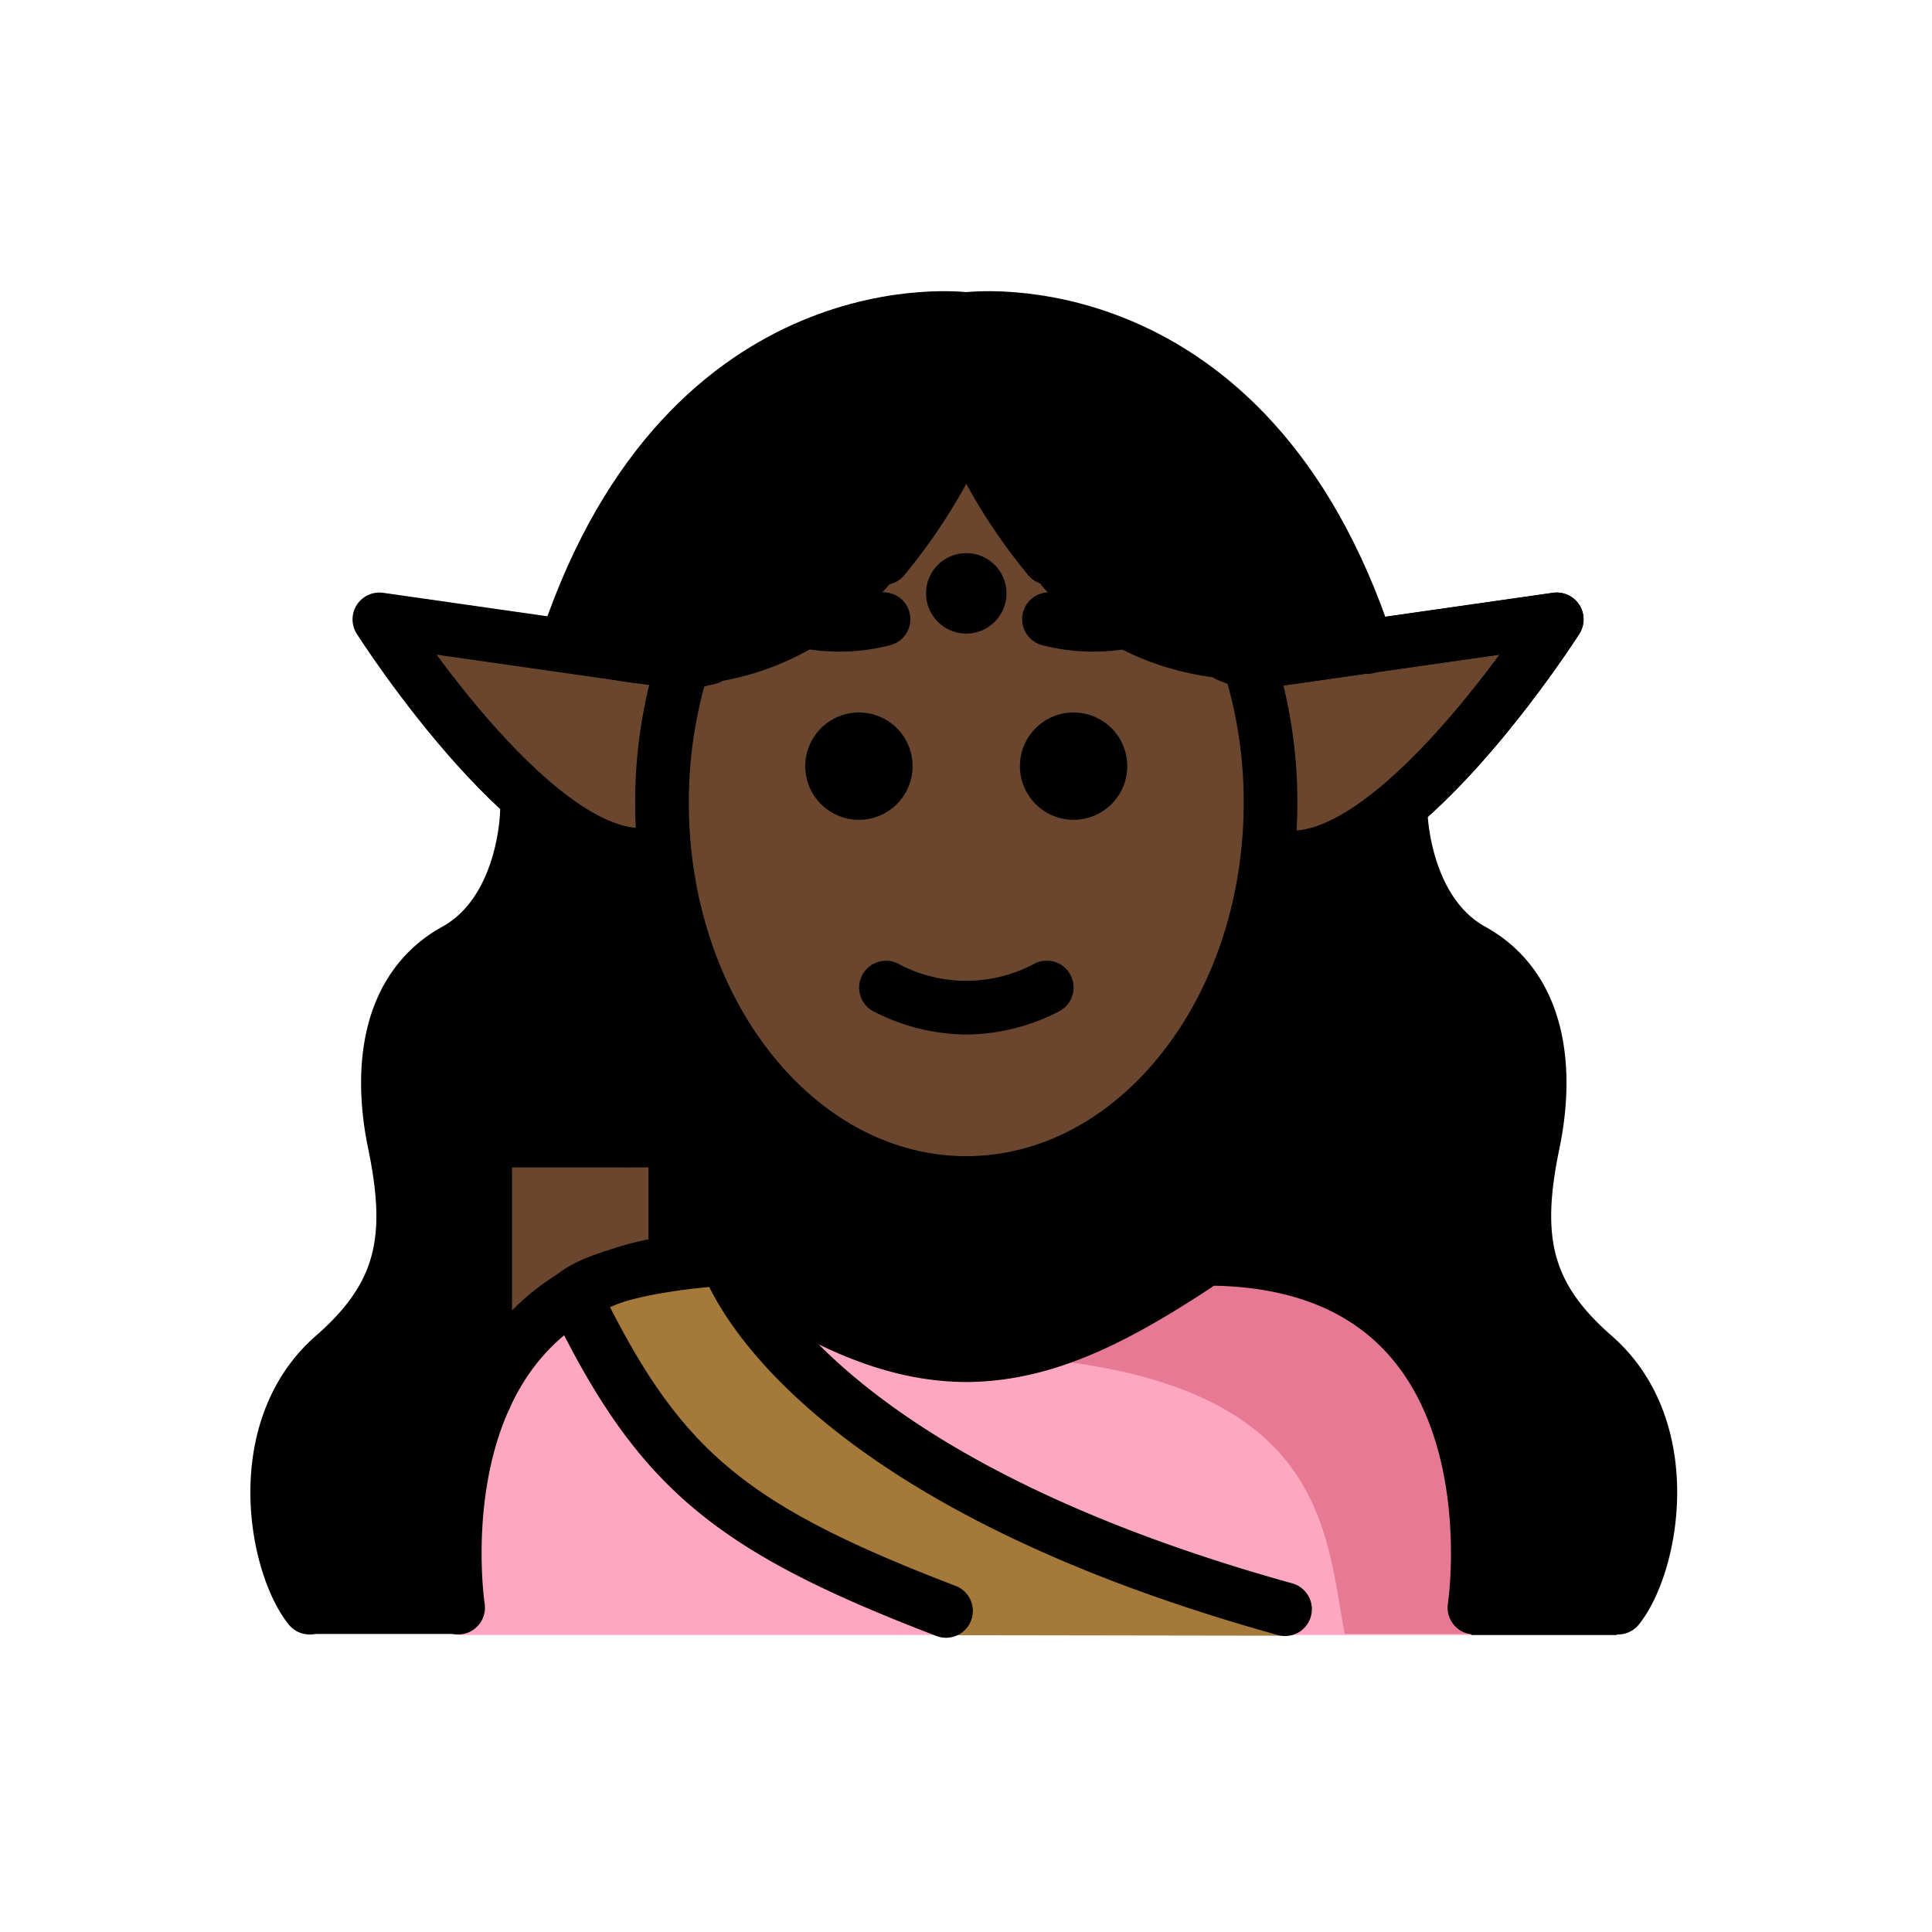 <svg xmlns="http://www.w3.org/2000/svg" viewBox="0 0 72 72"><path fill="#ffa7c0" d="M54.925 60.932s2-14.027-10-14.027c-3.192 2.128-5.927 3.598-9 3.592h.125c-3.074.006-5.809-1.464-9-3.592-12 0-10 14.026-10 14.026Z"/><path fill="#e67a94" d="M45.31 46.905a18 18 0 0 1-8.937 3.588c13.063.412 12.978 6.395 13.74 10.395h5.113s2.085-13.983-9.915-13.983"/><path fill="#6a462f" d="M18.058 52.064v-9.565h7.085v3.564"/><path fill="#a57939" d="M47.97 60.958c-18.5-5.135-20.92-14.053-20.92-14.053s-4.2.204-5.678 1.353c3.117 6.43 5.935 9.55 14.105 12.681"/><g fill="#6a462f"><path d="M38.156 20.756a9.4 9.4 0 0 1-2.18-5.054c-.028 0-.055-.005-.083-.005a8.27 8.27 0 0 1-1.98 5.06 10.88 10.88 0 0 1-8.794 4.708 17.4 17.4 0 0 0-.566 4.405c0 7.828 5.077 14.173 11.339 14.173s11.339-6.345 11.339-14.173a17.4 17.4 0 0 0-.626-4.61 9.75 9.75 0 0 1-8.45-4.504"/><path d="m46.678 24.699 11.45-1.636s-6.267 9.849-10.494 8.799M25.569 24.68 14.25 23.063s6.189 9.735 10.367 8.697"/></g><path d="M35.862 11.92a15.35 15.35 0 0 0-15.137 12.845c8.826 3.057 13.157-3.939 13.157-3.939a8.27 8.27 0 0 0 1.98-5.059h.082a9.4 9.4 0 0 0 2.18 5.06s3.413 6.46 12.873 3.93a15.35 15.35 0 0 0-15.135-12.838M47.263 32.337l4.88-1.535s-.944 1.64 1.022 3.999c1.7 2.039 5.145 3.739 4.215 7.273a9.89 9.89 0 0 0 2.855 9.924c3.406 3.23.016 8.936.016 8.936H54.84c1.767-13.95-9.579-13.857-9.579-13.857-10.415 8.09-17.39 0-17.39 0l-2.14.372-.092-4.371-7.626-.186.279 9.3-1.229 8.7h-5.454c-3.19-7.373-.357-8.803 1.546-11.114 1.402-1.703 1.742-7.025 1.742-7.025s-1.737-3.906 2.494-7.603c3.562-3.112 2.413-4.876 2.413-4.876l4.767 2.164S28.895 44.64 35.419 44.08c7.287-.625 10.248-3.893 11.844-11.743"/><path d="M42.01 28.552a2 2 0 1 1-2-2 2 2 0 0 1 2 2M34.01 28.552a2 2 0 1 1-2-2 2 2 0 0 1 2 2M36.01 38.554a7.65 7.65 0 0 1-3.447-.858 1 1 0 0 1 .894-1.789 5.38 5.38 0 0 0 5.106 0 1 1 0 1 1 .894 1.79 7.65 7.65 0 0 1-3.447.857"/><path fill="none" stroke="#000" stroke-linecap="round" stroke-linejoin="round" stroke-width="2" d="M50.958 24.113C46.484 10.493 36.01 11.892 36.01 11.892s-10.353-1.384-14.869 11.986M25.456 24.699l-11.318-1.617s6.189 9.735 10.366 8.697"/><path fill="none" stroke="#000" stroke-linecap="round" stroke-linejoin="round" stroke-width="2" d="m46.565 24.718 11.45-1.636s-6.268 9.848-10.494 8.799"/><circle cx="36.01" cy="22.113" r="1.5"/><path fill="none" stroke="#000" stroke-linecap="round" stroke-linejoin="round" stroke-width="2" d="M36.01 15.74a20.5 20.5 0 0 1-3.08 5.058M36.01 15.74a20.5 20.5 0 0 0 3.08 5.058M18.082 52.072v-9.566h7.085v3.565M20.016 42.468v-4.744M23.387 42.507v-3.442"/><path fill="none" stroke="#000" stroke-linecap="round" stroke-linejoin="round" stroke-width="2" d="M54.948 59.912s2-13-10-13c-3.192 2.128-5.927 3.599-9 3.592h.125c-3.074.007-5.808-1.464-9-3.592-12 0-10 13-10 13M26.433 24.51l-.982.23a17.3 17.3 0 0 0-.78 5.173c0 7.827 5.077 14.173 11.34 14.173s11.338-6.346 11.338-14.174a17.3 17.3 0 0 0-.78-5.173l-.811-.324"/><path fill="none" stroke="#000" stroke-linecap="round" stroke-linejoin="round" stroke-width="2" d="m46.565 24.718 11.45-1.636s-6.268 9.848-10.494 8.799M47.89 59.97c-18.5-5.137-20.817-13.058-20.817-13.058s-4.2.205-5.678 1.354c3.117 6.429 5.69 8.639 13.86 11.769M19.635 30.291s-.06 3.717-2.712 5.145c-2.542 1.44-2.752 4.518-2.243 7.07.748 3.536.408 5.711-2.244 8.023-3.12 2.72-2.192 7.751-.9 9.383M26.83 21.54a6.55 6.55 0 0 0 6.097 1.535M45.19 21.54a6.55 6.55 0 0 1-6.098 1.535M52.2 30.291s.06 3.717 2.712 5.145c2.541 1.44 2.752 4.518 2.243 7.07-.748 3.536-.408 5.711 2.244 8.023 3.12 2.72 2.192 7.751.9 9.383"/></svg>